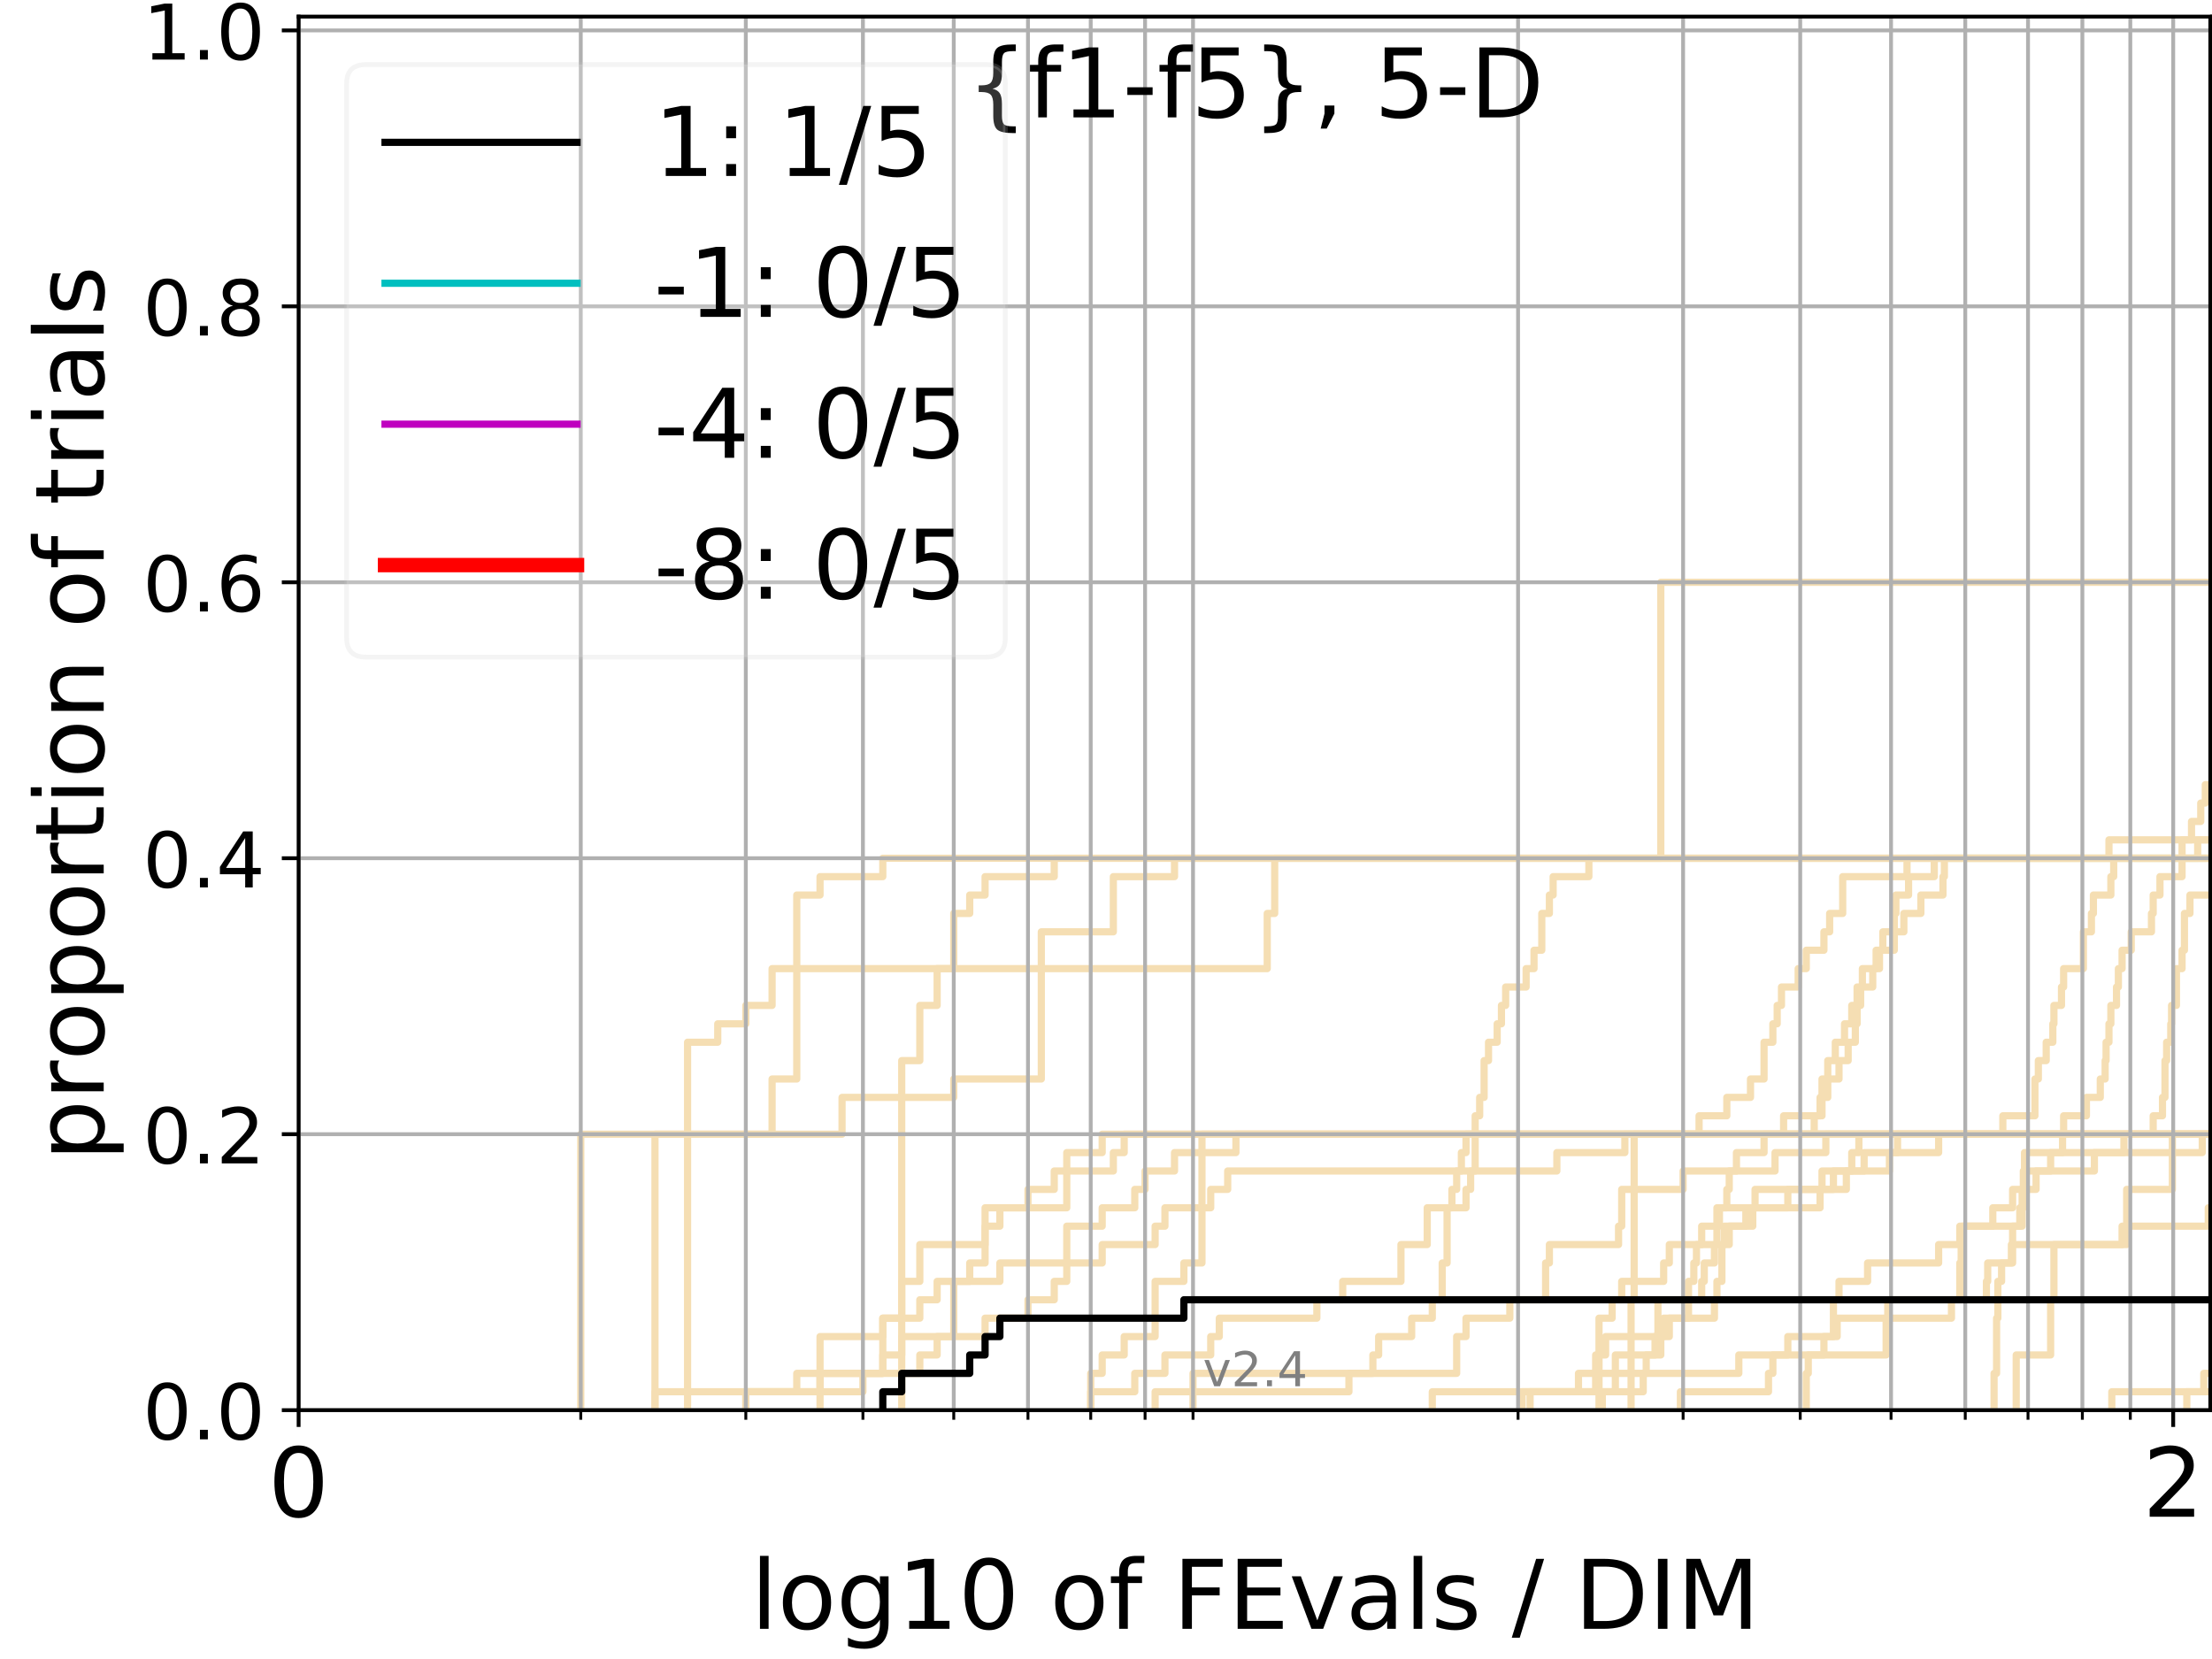 <?xml version="1.0" encoding="utf-8" standalone="no"?>
<!DOCTYPE svg PUBLIC "-//W3C//DTD SVG 1.1//EN"
  "http://www.w3.org/Graphics/SVG/1.1/DTD/svg11.dtd">
<!-- Created with matplotlib (https://matplotlib.org/) -->
<svg height="345.6pt" version="1.1" viewBox="0 0 460.8 345.6" width="460.8pt" xmlns="http://www.w3.org/2000/svg" xmlns:xlink="http://www.w3.org/1999/xlink">
 <defs>
  <style type="text/css">
*{stroke-linecap:butt;stroke-linejoin:round;}
  </style>
 </defs>
 <g id="figure_1">
  <g id="patch_1">
   <path d="M 0 345.6 
L 460.8 345.6 
L 460.8 0 
L 0 0 
z
" style="fill:#ffffff;"/>
  </g>
  <g id="axes_1">
   <g id="patch_2">
    <path d="M 62.208 293.76 
L 460.8 293.76 
L 460.8 3.456 
L 62.208 3.456 
z
" style="fill:#ffffff;"/>
   </g>
   <g id="line2d_1">
    <path clip-path="url(#pf6a22905c5)" d="M 415.402 293.76 
L 415.402 289.928 
L 415.402 289.928 
L 415.402 286.095 
L 415.927 286.095 
L 415.927 282.263 
L 415.927 282.263 
L 415.927 278.43 
L 415.927 278.43 
L 415.927 274.598 
L 416.188 274.598 
L 416.188 270.766 
L 416.188 270.766 
L 416.188 266.933 
L 416.967 266.933 
L 416.967 263.101 
L 419.263 263.101 
L 419.263 259.268 
L 419.263 259.268 
L 419.263 255.436 
L 420.759 255.436 
L 420.759 251.604 
L 421.498 251.604 
L 421.498 247.771 
L 424.152 247.771 
L 424.152 243.939 
L 427.185 243.939 
L 427.185 240.106 
L 429.669 240.106 
L 429.669 236.274 
L 448.547 236.274 
L 448.547 232.442 
L 450.484 232.442 
L 450.484 228.609 
L 451.005 228.609 
L 451.005 224.777 
L 451.005 224.777 
L 451.005 220.944 
L 451.35 220.944 
L 451.35 217.112 
L 452.208 217.112 
L 452.208 213.28 
L 452.378 213.28 
L 452.378 209.447 
L 453.394 209.447 
L 453.394 205.615 
L 453.394 205.615 
L 453.394 201.782 
L 454.563 201.782 
L 454.563 197.95 
L 455.06 197.95 
L 455.06 194.118 
L 455.06 194.118 
L 455.06 190.285 
L 456.207 190.285 
L 456.207 186.453 
L 461.8 186.453 
" style="fill:none;stroke:#f5deb3;stroke-linecap:square;stroke-width:1.5;"/>
   </g>
   <g id="line2d_2">
    <path clip-path="url(#pf6a22905c5)" d="M 339.783 293.76 
L 339.783 282.263 
L 339.783 282.263 
L 339.783 270.766 
L 340.423 270.766 
L 340.423 259.268 
L 340.423 259.268 
L 340.423 247.771 
L 340.423 247.771 
L 340.423 236.274 
L 461.8 236.274 
" style="fill:none;stroke:#f5deb3;stroke-linecap:square;stroke-width:1.5;"/>
   </g>
   <g id="line2d_3">
    <path clip-path="url(#pf6a22905c5)" d="M 187.845 293.76 
L 187.845 289.928 
L 187.845 289.928 
L 187.845 286.095 
L 187.845 286.095 
L 187.845 282.263 
L 187.845 282.263 
L 187.845 278.43 
L 187.845 278.43 
L 187.845 274.598 
L 187.845 274.598 
L 187.845 270.766 
L 187.845 270.766 
L 187.845 266.933 
L 187.845 266.933 
L 187.845 263.101 
L 187.845 263.101 
L 187.845 259.268 
L 187.845 259.268 
L 187.845 255.436 
L 187.845 255.436 
L 187.845 251.604 
L 187.845 251.604 
L 187.845 247.771 
L 187.845 247.771 
L 187.845 243.939 
L 187.845 243.939 
L 187.845 240.106 
L 187.845 240.106 
L 187.845 236.274 
L 187.845 236.274 
L 187.845 232.442 
L 187.845 232.442 
L 187.845 228.609 
L 187.845 228.609 
L 187.845 224.777 
L 187.845 224.777 
L 187.845 220.944 
L 191.615 220.944 
L 191.615 217.112 
L 191.615 217.112 
L 191.615 213.28 
L 191.615 213.28 
L 191.615 209.447 
L 195.224 209.447 
L 195.224 205.615 
L 195.224 205.615 
L 195.224 201.782 
L 198.685 201.782 
L 198.685 197.95 
L 198.685 197.95 
L 198.685 194.118 
L 198.685 194.118 
L 198.685 190.285 
L 202.011 190.285 
L 202.011 186.453 
L 205.211 186.453 
L 205.211 182.621 
L 219.619 182.621 
L 219.619 178.788 
L 461.8 178.788 
" style="fill:none;stroke:#f5deb3;stroke-linecap:square;stroke-width:1.5;"/>
   </g>
   <g id="line2d_4">
    <path clip-path="url(#pf6a22905c5)" d="M 136.446 293.76 
L 136.446 289.928 
L 170.829 289.928 
L 170.829 286.095 
L 191.615 286.095 
L 191.615 282.263 
L 195.224 282.263 
L 195.224 278.43 
L 205.211 278.43 
L 205.211 274.598 
L 214.146 274.598 
L 214.146 270.766 
L 219.619 270.766 
L 219.619 266.933 
L 222.228 266.933 
L 222.228 263.101 
L 222.228 263.101 
L 222.228 259.268 
L 222.228 259.268 
L 222.228 255.436 
L 229.606 255.436 
L 229.606 251.604 
L 236.394 251.604 
L 236.394 247.771 
L 238.541 247.771 
L 238.541 243.939 
L 244.673 243.939 
L 244.673 240.106 
L 257.463 240.106 
L 257.463 236.274 
L 429.891 236.274 
L 429.891 232.442 
L 434.639 232.442 
L 434.639 228.609 
L 437.528 228.609 
L 437.528 224.777 
L 438.537 224.777 
L 438.537 220.944 
L 438.737 220.944 
L 438.737 217.112 
L 439.335 217.112 
L 439.335 213.28 
L 439.731 213.28 
L 439.731 209.447 
L 440.909 209.447 
L 440.909 205.615 
L 441.298 205.615 
L 441.298 201.782 
L 442.07 201.782 
L 442.07 197.95 
L 443.972 197.95 
L 443.972 194.118 
L 448.19 194.118 
L 448.19 190.285 
L 448.547 190.285 
L 448.547 186.453 
L 449.96 186.453 
L 449.96 182.621 
L 454.563 182.621 
L 454.563 178.788 
L 461.8 178.788 
" style="fill:none;stroke:#f5deb3;stroke-linecap:square;stroke-width:1.5;"/>
   </g>
   <g id="line2d_5">
    <path clip-path="url(#pf6a22905c5)" d="M 439.928 293.76 
L 439.928 289.928 
L 459.087 289.928 
L 459.087 286.095 
L 461.8 286.095 
" style="fill:none;stroke:#f5deb3;stroke-linecap:square;stroke-width:1.5;"/>
   </g>
   <g id="line2d_6"/>
   <g id="line2d_7">
    <path clip-path="url(#pf6a22905c5)" d="M 333.795 293.76 
L 333.795 289.928 
L 336.509 289.928 
L 336.509 286.095 
L 342.936 286.095 
L 342.936 282.263 
L 345.976 282.263 
L 345.976 278.43 
L 347.748 278.43 
L 347.748 274.598 
L 351.746 274.598 
L 351.746 266.933 
L 352.855 266.933 
L 352.855 263.101 
L 353.404 263.101 
L 353.404 259.268 
L 354.491 259.268 
L 354.491 255.436 
L 357.671 255.436 
L 357.671 251.604 
L 359.727 251.604 
L 359.727 247.771 
L 360.233 247.771 
L 360.233 243.939 
L 361.734 243.939 
L 361.734 240.106 
L 367.485 240.106 
L 367.485 236.274 
L 461.8 236.274 
L 461.8 236.274 
" style="fill:none;stroke:#f5deb3;stroke-linecap:square;stroke-width:1.5;"/>
   </g>
   <g id="line2d_8">
    <path clip-path="url(#pf6a22905c5)" d="M 0 0 
" style="fill:none;stroke:#f5deb3;stroke-linecap:square;stroke-width:1.5;"/>
   </g>
   <g id="line2d_9">
    <path clip-path="url(#pf6a22905c5)" d="M 227.218 293.76 
L 227.218 289.928 
L 236.394 289.928 
L 236.394 286.095 
L 242.678 286.095 
L 242.678 282.263 
L 252.216 282.263 
L 252.216 278.43 
L 254.001 278.43 
L 254.001 274.598 
L 274.325 274.598 
L 274.325 270.766 
L 279.711 270.766 
L 279.711 266.933 
L 291.846 266.933 
L 291.846 263.101 
L 291.846 263.101 
L 291.846 259.268 
L 297.318 259.268 
L 297.318 255.436 
L 297.318 255.436 
L 297.318 251.604 
L 302.459 251.604 
L 302.459 247.771 
L 303.451 247.771 
L 303.451 243.939 
L 304.431 243.939 
L 304.431 240.106 
L 305.4 240.106 
L 305.4 236.274 
L 461.8 236.274 
" style="fill:none;stroke:#f5deb3;stroke-linecap:square;stroke-width:1.5;"/>
   </g>
   <g id="line2d_10">
    <path clip-path="url(#pf6a22905c5)" d="M 317.084 293.76 
L 317.084 289.928 
L 332.405 289.928 
L 332.405 286.095 
L 333.103 286.095 
L 333.103 274.598 
L 335.838 274.598 
L 335.838 270.766 
L 337.834 270.766 
L 337.834 266.933 
L 346.571 266.933 
L 346.571 263.101 
L 347.748 263.101 
L 347.748 259.268 
L 359.218 259.268 
L 359.218 255.436 
L 365.136 255.436 
L 365.136 251.604 
L 379.155 251.604 
L 379.155 247.771 
L 379.558 247.771 
L 379.558 243.939 
L 393.6 243.939 
L 393.6 240.106 
L 395.286 240.106 
L 395.286 236.274 
L 461.8 236.274 
L 461.8 236.274 
" style="fill:none;stroke:#f5deb3;stroke-linecap:square;stroke-width:1.5;"/>
   </g>
   <g id="line2d_11">
    <path clip-path="url(#pf6a22905c5)" d="M 155.368 293.76 
L 155.368 289.928 
L 179.763 289.928 
L 179.763 286.095 
L 183.901 286.095 
L 183.901 282.263 
L 183.901 282.263 
L 183.901 278.43 
L 183.901 278.43 
L 183.901 274.598 
L 187.845 274.598 
L 187.845 270.766 
L 187.845 270.766 
L 187.845 266.933 
L 191.615 266.933 
L 191.615 263.101 
L 191.615 263.101 
L 191.615 259.268 
L 205.211 259.268 
L 205.211 255.436 
L 205.211 255.436 
L 205.211 251.604 
L 222.228 251.604 
L 222.228 247.771 
L 222.228 247.771 
L 222.228 243.939 
L 231.93 243.939 
L 231.93 240.106 
L 234.191 240.106 
L 234.191 236.274 
L 417.226 236.274 
L 417.226 232.442 
L 423.914 232.442 
L 423.914 228.609 
L 423.914 228.609 
L 423.914 224.777 
L 424.625 224.777 
L 424.625 220.944 
L 426.263 220.944 
L 426.263 217.112 
L 427.642 217.112 
L 427.642 213.28 
L 427.87 213.28 
L 427.87 209.447 
L 429.446 209.447 
L 429.446 205.615 
L 429.891 205.615 
L 429.891 201.782 
L 434.007 201.782 
L 434.007 197.95 
L 434.007 197.95 
L 434.007 194.118 
L 435.683 194.118 
L 435.683 190.285 
L 436.096 190.285 
L 436.096 186.453 
L 439.731 186.453 
L 439.731 182.621 
L 440.322 182.621 
L 440.322 178.788 
L 461.8 178.788 
" style="fill:none;stroke:#f5deb3;stroke-linecap:square;stroke-width:1.5;"/>
   </g>
   <g id="line2d_12">
    <path clip-path="url(#pf6a22905c5)" d="M 143.234 293.76 
L 143.234 289.928 
L 143.234 289.928 
L 143.234 286.095 
L 143.234 286.095 
L 143.234 282.263 
L 143.234 282.263 
L 143.234 278.43 
L 143.234 278.43 
L 143.234 274.598 
L 143.234 274.598 
L 143.234 270.766 
L 143.234 270.766 
L 143.234 266.933 
L 143.234 266.933 
L 143.234 263.101 
L 143.234 263.101 
L 143.234 259.268 
L 143.234 259.268 
L 143.234 255.436 
L 143.234 255.436 
L 143.234 251.604 
L 143.234 251.604 
L 143.234 247.771 
L 143.234 247.771 
L 143.234 243.939 
L 143.234 243.939 
L 143.234 240.106 
L 143.234 240.106 
L 143.234 236.274 
L 175.414 236.274 
L 175.414 232.442 
L 175.414 232.442 
L 175.414 228.609 
L 198.685 228.609 
L 198.685 224.777 
L 216.926 224.777 
L 216.926 220.944 
L 216.926 220.944 
L 216.926 217.112 
L 216.926 217.112 
L 216.926 213.28 
L 216.926 213.28 
L 216.926 209.447 
L 216.926 209.447 
L 216.926 205.615 
L 216.926 205.615 
L 216.926 201.782 
L 216.926 201.782 
L 216.926 197.95 
L 216.926 197.95 
L 216.926 194.118 
L 231.93 194.118 
L 231.93 190.285 
L 231.93 190.285 
L 231.93 186.453 
L 231.93 186.453 
L 231.93 182.621 
L 244.673 182.621 
L 244.673 178.788 
L 454.563 178.788 
L 454.563 174.956 
L 456.532 174.956 
L 456.532 171.123 
L 458.455 171.123 
L 458.455 167.291 
L 459.401 167.291 
L 459.401 163.459 
L 461.8 163.459 
" style="fill:none;stroke:#f5deb3;stroke-linecap:square;stroke-width:1.5;"/>
   </g>
   <g id="line2d_13">
    <path clip-path="url(#pf6a22905c5)" d="M 420.014 293.76 
L 420.014 289.928 
L 420.014 289.928 
L 420.014 286.095 
L 420.014 286.095 
L 420.014 282.263 
L 427.185 282.263 
L 427.185 278.43 
L 427.185 278.43 
L 427.185 274.598 
L 427.185 274.598 
L 427.185 270.766 
L 427.87 270.766 
L 427.87 266.933 
L 427.87 266.933 
L 427.87 263.101 
L 427.87 263.101 
L 427.87 259.268 
L 443.026 259.268 
L 443.026 255.436 
L 443.026 255.436 
L 443.026 251.604 
L 443.026 251.604 
L 443.026 247.771 
L 452.548 247.771 
L 452.548 243.939 
L 452.548 243.939 
L 452.548 240.106 
L 452.548 240.106 
L 452.548 236.274 
L 461.8 236.274 
" style="fill:none;stroke:#f5deb3;stroke-linecap:square;stroke-width:1.5;"/>
   </g>
   <g id="line2d_14">
    <path clip-path="url(#pf6a22905c5)" d="M 227.218 293.76 
L 227.218 289.928 
L 227.218 289.928 
L 227.218 286.095 
L 229.606 286.095 
L 229.606 282.263 
L 234.191 282.263 
L 234.191 278.43 
L 240.635 278.43 
L 240.635 274.598 
L 240.635 274.598 
L 240.635 270.766 
L 240.635 270.766 
L 240.635 266.933 
L 246.623 266.933 
L 246.623 263.101 
L 250.392 263.101 
L 250.392 259.268 
L 250.392 259.268 
L 250.392 255.436 
L 250.392 255.436 
L 250.392 251.604 
L 250.392 251.604 
L 250.392 247.771 
L 250.392 247.771 
L 250.392 243.939 
L 250.392 243.939 
L 250.392 240.106 
L 250.392 240.106 
L 250.392 236.274 
L 353.949 236.274 
L 353.949 232.442 
L 359.727 232.442 
L 359.727 228.609 
L 364.659 228.609 
L 364.659 224.777 
L 367.485 224.777 
L 367.485 220.944 
L 367.485 220.944 
L 367.485 217.112 
L 369.319 217.112 
L 369.319 213.28 
L 370.221 213.28 
L 370.221 209.447 
L 371.114 209.447 
L 371.114 205.615 
L 374.593 205.615 
L 374.593 201.782 
L 376.281 201.782 
L 376.281 197.95 
L 379.959 197.95 
L 379.959 194.118 
L 381.151 194.118 
L 381.151 190.285 
L 383.868 190.285 
L 383.868 186.453 
L 383.868 186.453 
L 383.868 182.621 
L 397.266 182.621 
L 397.266 178.788 
L 461.8 178.788 
" style="fill:none;stroke:#f5deb3;stroke-linecap:square;stroke-width:1.5;"/>
   </g>
   <g id="line2d_15">
    <path clip-path="url(#pf6a22905c5)" style="fill:none;stroke:#f5deb3;stroke-linecap:square;stroke-width:1.5;"/>
   </g>
   <g id="line2d_16">
    <path clip-path="url(#pf6a22905c5)" d="M 455.553 293.76 
L 455.553 289.928 
L 461.8 289.928 
L 461.8 289.928 
" style="fill:none;stroke:#f5deb3;stroke-linecap:square;stroke-width:1.5;"/>
   </g>
   <g id="line2d_17">
    <path clip-path="url(#pf6a22905c5)" d="M 333.103 293.76 
L 333.103 289.928 
L 342.315 289.928 
L 342.315 286.095 
L 362.229 286.095 
L 362.229 282.263 
L 379.959 282.263 
L 379.959 278.43 
L 382.714 278.43 
L 382.714 274.598 
L 406.526 274.598 
L 406.526 270.766 
L 413.807 270.766 
L 413.807 266.933 
L 414.075 266.933 
L 414.075 263.101 
L 419.011 263.101 
L 419.011 259.268 
L 442.07 259.268 
L 442.07 255.436 
L 460.026 255.436 
L 460.026 251.604 
L 461.108 251.604 
L 461.108 247.771 
L 461.8 247.771 
" style="fill:none;stroke:#f5deb3;stroke-linecap:square;stroke-width:1.5;"/>
   </g>
   <g id="line2d_18">
    <path clip-path="url(#pf6a22905c5)" d="M 136.446 293.76 
L 136.446 289.928 
L 136.446 289.928 
L 136.446 286.095 
L 136.446 286.095 
L 136.446 282.263 
L 136.446 282.263 
L 136.446 278.43 
L 136.446 278.43 
L 136.446 274.598 
L 136.446 274.598 
L 136.446 270.766 
L 136.446 270.766 
L 136.446 266.933 
L 136.446 266.933 
L 136.446 263.101 
L 136.446 263.101 
L 136.446 259.268 
L 136.446 259.268 
L 136.446 255.436 
L 136.446 255.436 
L 136.446 251.604 
L 136.446 251.604 
L 136.446 247.771 
L 136.446 247.771 
L 136.446 243.939 
L 136.446 243.939 
L 136.446 240.106 
L 136.446 240.106 
L 136.446 236.274 
L 143.234 236.274 
L 143.234 232.442 
L 143.234 232.442 
L 143.234 228.609 
L 143.234 228.609 
L 143.234 224.777 
L 143.234 224.777 
L 143.234 220.944 
L 143.234 220.944 
L 143.234 217.112 
L 149.518 217.112 
L 149.518 213.28 
L 155.368 213.28 
L 155.368 209.447 
L 160.841 209.447 
L 160.841 205.615 
L 160.841 205.615 
L 160.841 201.782 
L 165.982 201.782 
L 165.982 197.95 
L 165.982 197.95 
L 165.982 194.118 
L 165.982 194.118 
L 165.982 190.285 
L 165.982 190.285 
L 165.982 186.453 
L 170.829 186.453 
L 170.829 182.621 
L 183.901 182.621 
L 183.901 178.788 
L 461.8 178.788 
" style="fill:none;stroke:#f5deb3;stroke-linecap:square;stroke-width:1.5;"/>
   </g>
   <g id="line2d_19">
    <path clip-path="url(#pf6a22905c5)" d="M 0 0 
" style="fill:none;stroke:#f5deb3;stroke-linecap:square;stroke-width:1.5;"/>
   </g>
   <g id="line2d_20">
    <path clip-path="url(#pf6a22905c5)" d="M 155.368 293.76 
L 155.368 289.928 
L 165.982 289.928 
L 165.982 286.095 
L 170.829 286.095 
L 170.829 282.263 
L 170.829 282.263 
L 170.829 278.43 
L 183.901 278.43 
L 183.901 274.598 
L 191.615 274.598 
L 191.615 270.766 
L 195.224 270.766 
L 195.224 266.933 
L 202.011 266.933 
L 202.011 263.101 
L 205.211 263.101 
L 205.211 259.268 
L 205.211 259.268 
L 205.211 255.436 
L 208.295 255.436 
L 208.295 251.604 
L 214.146 251.604 
L 214.146 247.771 
L 219.619 247.771 
L 219.619 243.939 
L 222.228 243.939 
L 222.228 240.106 
L 229.606 240.106 
L 229.606 236.274 
L 371.556 236.274 
L 371.556 232.442 
L 379.155 232.442 
L 379.155 228.609 
L 379.558 228.609 
L 379.558 224.777 
L 380.755 224.777 
L 380.755 220.944 
L 382.326 220.944 
L 382.326 217.112 
L 384.249 217.112 
L 384.249 213.28 
L 385.756 213.28 
L 385.756 209.447 
L 386.87 209.447 
L 386.87 205.615 
L 390.125 205.615 
L 390.125 201.782 
L 390.831 201.782 
L 390.831 197.95 
L 394.616 197.95 
L 394.616 194.118 
L 396.611 194.118 
L 396.611 190.285 
L 400.152 190.285 
L 400.152 186.453 
L 404.753 186.453 
L 404.753 182.621 
L 405.051 182.621 
L 405.051 178.788 
L 439.335 178.788 
L 439.335 174.956 
L 461.8 174.956 
" style="fill:none;stroke:#f5deb3;stroke-linecap:square;stroke-width:1.5;"/>
   </g>
   <g id="line2d_21">
    <path clip-path="url(#pf6a22905c5)" d="M 0 0 
" style="fill:none;stroke:#f5deb3;stroke-linecap:square;stroke-width:1.5;"/>
   </g>
   <g id="line2d_22">
    <path clip-path="url(#pf6a22905c5)" d="M 170.829 293.76 
L 170.829 289.928 
L 170.829 289.928 
L 170.829 286.095 
L 183.901 286.095 
L 183.901 282.263 
L 187.845 282.263 
L 187.845 278.43 
L 198.685 278.43 
L 198.685 274.598 
L 198.685 274.598 
L 198.685 270.766 
L 198.685 270.766 
L 198.685 266.933 
L 208.295 266.933 
L 208.295 263.101 
L 229.606 263.101 
L 229.606 259.268 
L 240.635 259.268 
L 240.635 255.436 
L 242.678 255.436 
L 242.678 251.604 
L 252.216 251.604 
L 252.216 247.771 
L 255.75 247.771 
L 255.75 243.939 
L 324.323 243.939 
L 324.323 240.106 
L 338.489 240.106 
L 338.489 236.274 
L 377.935 236.274 
L 377.935 232.442 
L 379.558 232.442 
L 379.558 228.609 
L 380.755 228.609 
L 380.755 224.777 
L 383.1 224.777 
L 383.1 220.944 
L 385.006 220.944 
L 385.006 217.112 
L 386.5 217.112 
L 386.5 213.28 
L 386.87 213.28 
L 386.87 209.447 
L 387.604 209.447 
L 387.604 205.615 
L 387.969 205.615 
L 387.969 201.782 
L 391.532 201.782 
L 391.532 197.95 
L 392.227 197.95 
L 392.227 194.118 
L 394.616 194.118 
L 394.616 190.285 
L 394.952 190.285 
L 394.952 186.453 
L 397.592 186.453 
L 397.592 182.621 
L 402.942 182.621 
L 402.942 178.788 
L 457.819 178.788 
L 457.819 174.956 
L 461.8 174.956 
" style="fill:none;stroke:#f5deb3;stroke-linecap:square;stroke-width:1.5;"/>
   </g>
   <g id="line2d_23">
    <path clip-path="url(#pf6a22905c5)" d="M 298.372 293.76 
L 298.372 289.928 
L 328.826 289.928 
L 328.826 286.095 
L 332.405 286.095 
L 332.405 282.263 
L 334.482 282.263 
L 334.482 278.43 
L 345.376 278.43 
L 345.376 274.598 
L 345.376 274.598 
L 345.376 270.766 
L 354.491 270.766 
L 354.491 266.933 
L 355.029 266.933 
L 355.029 263.101 
L 357.149 263.101 
L 357.149 259.268 
L 357.671 259.268 
L 357.671 255.436 
L 358.19 255.436 
L 358.19 251.604 
L 372.435 251.604 
L 372.435 247.771 
L 381.936 247.771 
L 381.936 243.939 
L 388.332 243.939 
L 388.332 240.106 
L 403.853 240.106 
L 403.853 236.274 
L 461.8 236.274 
" style="fill:none;stroke:#f5deb3;stroke-linecap:square;stroke-width:1.5;"/>
   </g>
   <g id="line2d_24">
    <path clip-path="url(#pf6a22905c5)" d="M 376.281 293.76 
L 376.281 289.928 
L 376.281 289.928 
L 376.281 286.095 
L 376.697 286.095 
L 376.697 282.263 
L 392.917 282.263 
L 392.917 278.43 
L 392.917 278.43 
L 392.917 274.598 
L 393.259 274.598 
L 393.259 270.766 
L 408.263 270.766 
L 408.263 266.933 
L 408.263 266.933 
L 408.263 263.101 
L 408.549 263.101 
L 408.549 259.268 
L 408.834 259.268 
L 408.834 255.436 
L 421.252 255.436 
L 421.252 251.604 
L 421.252 251.604 
L 421.252 247.771 
L 421.498 247.771 
L 421.498 243.939 
L 421.743 243.939 
L 421.743 240.106 
L 442.454 240.106 
L 442.454 236.274 
L 461.8 236.274 
" style="fill:none;stroke:#f5deb3;stroke-linecap:square;stroke-width:1.5;"/>
   </g>
   <g id="line2d_25">
    <path clip-path="url(#pf6a22905c5)" d="M 318.747 293.76 
L 318.747 289.928 
L 333.103 289.928 
L 333.103 286.095 
L 336.509 286.095 
L 336.509 282.263 
L 344.773 282.263 
L 344.773 278.43 
L 346.571 278.43 
L 346.571 274.598 
L 357.149 274.598 
L 357.149 270.766 
L 357.671 270.766 
L 357.671 266.933 
L 358.705 266.933 
L 358.705 263.101 
L 358.705 263.101 
L 358.705 259.268 
L 360.233 259.268 
L 360.233 255.436 
L 363.695 255.436 
L 363.695 251.604 
L 365.611 251.604 
L 365.611 247.771 
L 384.628 247.771 
L 384.628 243.939 
L 385.756 243.939 
L 385.756 240.106 
L 387.238 240.106 
L 387.238 236.274 
L 461.8 236.274 
" style="fill:none;stroke:#f5deb3;stroke-linecap:square;stroke-width:1.5;"/>
   </g>
   <g id="line2d_26">
    <path clip-path="url(#pf6a22905c5)" d="M 0 0 
" style="fill:none;stroke:#f5deb3;stroke-linecap:square;stroke-width:1.5;"/>
   </g>
   <g id="line2d_27">
    <path clip-path="url(#pf6a22905c5)" d="M 350.056 293.76 
L 350.056 289.928 
L 368.407 289.928 
L 368.407 286.095 
L 369.319 286.095 
L 369.319 282.263 
L 372.435 282.263 
L 372.435 278.43 
L 381.936 278.43 
L 381.936 274.598 
L 381.936 274.598 
L 381.936 270.766 
L 383.1 270.766 
L 383.1 266.933 
L 389.053 266.933 
L 389.053 263.101 
L 403.853 263.101 
L 403.853 259.268 
L 408.263 259.268 
L 408.263 255.436 
L 415.138 255.436 
L 415.138 251.604 
L 419.263 251.604 
L 419.263 247.771 
L 421.743 247.771 
L 421.743 243.939 
L 436.302 243.939 
L 436.302 240.106 
L 458.772 240.106 
L 458.772 236.274 
L 461.8 236.274 
" style="fill:none;stroke:#f5deb3;stroke-linecap:square;stroke-width:1.5;"/>
   </g>
   <g id="line2d_28">
    <path clip-path="url(#pf6a22905c5)" d="M 248.529 293.76 
L 248.529 289.928 
L 281.006 289.928 
L 281.006 286.095 
L 303.451 286.095 
L 303.451 282.263 
L 303.451 282.263 
L 303.451 278.43 
L 305.4 278.43 
L 305.4 274.598 
L 314.527 274.598 
L 314.527 270.766 
L 321.978 270.766 
L 321.978 266.933 
L 321.978 266.933 
L 321.978 263.101 
L 322.767 263.101 
L 322.767 259.268 
L 337.174 259.268 
L 337.174 255.436 
L 337.834 255.436 
L 337.834 251.604 
L 337.834 251.604 
L 337.834 247.771 
L 350.623 247.771 
L 350.623 243.939 
L 369.771 243.939 
L 369.771 240.106 
L 380.358 240.106 
L 380.358 236.274 
L 461.8 236.274 
" style="fill:none;stroke:#f5deb3;stroke-linecap:square;stroke-width:1.5;"/>
   </g>
   <g id="line2d_29">
    <path clip-path="url(#pf6a22905c5)" d="M 120.986 293.76 
L 120.986 289.928 
L 120.986 289.928 
L 120.986 286.095 
L 120.986 286.095 
L 120.986 282.263 
L 120.986 282.263 
L 120.986 278.43 
L 120.986 278.43 
L 120.986 274.598 
L 120.986 274.598 
L 120.986 270.766 
L 120.986 270.766 
L 120.986 266.933 
L 120.986 266.933 
L 120.986 263.101 
L 120.986 263.101 
L 120.986 259.268 
L 120.986 259.268 
L 120.986 255.436 
L 120.986 255.436 
L 120.986 251.604 
L 120.986 251.604 
L 120.986 247.771 
L 120.986 247.771 
L 120.986 243.939 
L 120.986 243.939 
L 120.986 240.106 
L 120.986 240.106 
L 120.986 236.274 
L 160.841 236.274 
L 160.841 232.442 
L 160.841 232.442 
L 160.841 228.609 
L 160.841 228.609 
L 160.841 224.777 
L 165.982 224.777 
L 165.982 220.944 
L 165.982 220.944 
L 165.982 217.112 
L 165.982 217.112 
L 165.982 213.28 
L 165.982 213.28 
L 165.982 209.447 
L 165.982 209.447 
L 165.982 205.615 
L 165.982 205.615 
L 165.982 201.782 
L 263.989 201.782 
L 263.989 197.95 
L 263.989 197.95 
L 263.989 194.118 
L 263.989 194.118 
L 263.989 190.285 
L 265.545 190.285 
L 265.545 186.453 
L 265.545 186.453 
L 265.545 182.621 
L 265.545 182.621 
L 265.545 178.788 
L 461.8 178.788 
" style="fill:none;stroke:#f5deb3;stroke-linecap:square;stroke-width:1.5;"/>
   </g>
   <g id="line2d_30">
    <path clip-path="url(#pf6a22905c5)" d="M 240.635 293.76 
L 240.635 289.928 
L 248.529 289.928 
L 248.529 286.095 
L 285.995 286.095 
L 285.995 282.263 
L 287.198 282.263 
L 287.198 278.43 
L 294.077 278.43 
L 294.077 274.598 
L 298.372 274.598 
L 298.372 270.766 
L 300.44 270.766 
L 300.44 266.933 
L 300.44 266.933 
L 300.44 263.101 
L 301.456 263.101 
L 301.456 259.268 
L 301.456 259.268 
L 301.456 255.436 
L 301.456 255.436 
L 301.456 251.604 
L 305.4 251.604 
L 305.4 247.771 
L 306.359 247.771 
L 306.359 243.939 
L 307.306 243.939 
L 307.306 240.106 
L 307.306 240.106 
L 307.306 236.274 
L 307.306 236.274 
L 307.306 232.442 
L 308.243 232.442 
L 308.243 228.609 
L 309.17 228.609 
L 309.17 224.777 
L 309.17 224.777 
L 309.17 220.944 
L 310.087 220.944 
L 310.087 217.112 
L 311.891 217.112 
L 311.891 213.28 
L 312.779 213.28 
L 312.779 209.447 
L 313.658 209.447 
L 313.658 205.615 
L 317.92 205.615 
L 317.92 201.782 
L 319.566 201.782 
L 319.566 197.95 
L 321.182 197.95 
L 321.182 194.118 
L 321.182 194.118 
L 321.182 190.285 
L 322.767 190.285 
L 322.767 186.453 
L 323.548 186.453 
L 323.548 182.621 
L 330.991 182.621 
L 330.991 178.788 
L 345.976 178.788 
L 345.976 174.956 
L 345.976 174.956 
L 345.976 171.123 
L 345.976 171.123 
L 345.976 167.291 
L 345.976 167.291 
L 345.976 163.459 
L 345.976 163.459 
L 345.976 159.626 
L 345.976 159.626 
L 345.976 155.794 
L 345.976 155.794 
L 345.976 151.961 
L 345.976 151.961 
L 345.976 148.129 
L 345.976 148.129 
L 345.976 144.297 
L 345.976 144.297 
L 345.976 140.464 
L 345.976 140.464 
L 345.976 136.632 
L 345.976 136.632 
L 345.976 132.799 
L 345.976 132.799 
L 345.976 128.967 
L 345.976 128.967 
L 345.976 125.135 
L 345.976 125.135 
L 345.976 121.302 
L 345.976 121.302 
L 345.976 121.302 
L 460.8 121.302 
" style="fill:none;stroke:#f5deb3;stroke-linecap:square;stroke-width:1.5;"/>
   </g>
   <g id="matplotlib.axis_1">
    <g id="xtick_1">
     <g id="line2d_31">
      <path clip-path="url(#pf6a22905c5)" d="M 62.208 293.76 
L 62.208 3.456 
" style="fill:none;stroke:#b0b0b0;stroke-linecap:square;stroke-width:0.8;"/>
     </g>
     <g id="line2d_32">
      <defs>
       <path d="M 0 0 
L 0 3.5 
" id="mfe6f763c9a" style="stroke:#000000;stroke-width:0.8;"/>
      </defs>
      <g>
       <use style="stroke:#000000;stroke-width:0.8;" x="62.208" xlink:href="#mfe6f763c9a" y="293.76"/>
      </g>
     </g>
     <g id="text_1">
      <!-- 0 -->
      <defs>
       <path d="M 31.781 66.406 
Q 24.172 66.406 20.328 58.906 
Q 16.5 51.422 16.5 36.375 
Q 16.5 21.391 20.328 13.891 
Q 24.172 6.391 31.781 6.391 
Q 39.453 6.391 43.281 13.891 
Q 47.125 21.391 47.125 36.375 
Q 47.125 51.422 43.281 58.906 
Q 39.453 66.406 31.781 66.406 
z
M 31.781 74.219 
Q 44.047 74.219 50.516 64.516 
Q 56.984 54.828 56.984 36.375 
Q 56.984 17.969 50.516 8.266 
Q 44.047 -1.422 31.781 -1.422 
Q 19.531 -1.422 13.062 8.266 
Q 6.594 17.969 6.594 36.375 
Q 6.594 54.828 13.062 64.516 
Q 19.531 74.219 31.781 74.219 
z
" id="DejaVuSans-48"/>
      </defs>
      <g transform="translate(55.846 315.957)scale(0.2 -0.2)">
       <use xlink:href="#DejaVuSans-48"/>
      </g>
     </g>
    </g>
    <g id="xtick_2">
     <g id="line2d_33">
      <path clip-path="url(#pf6a22905c5)" d="M 452.718 293.76 
L 452.718 3.456 
" style="fill:none;stroke:#b0b0b0;stroke-linecap:square;stroke-width:0.8;"/>
     </g>
     <g id="line2d_34">
      <g>
       <use style="stroke:#000000;stroke-width:0.8;" x="452.718" xlink:href="#mfe6f763c9a" y="293.76"/>
      </g>
     </g>
     <g id="text_2">
      <!-- 2 -->
      <defs>
       <path d="M 19.188 8.297 
L 53.609 8.297 
L 53.609 0 
L 7.328 0 
L 7.328 8.297 
Q 12.938 14.109 22.625 23.891 
Q 32.328 33.688 34.812 36.531 
Q 39.547 41.844 41.422 45.531 
Q 43.312 49.219 43.312 52.781 
Q 43.312 58.594 39.234 62.25 
Q 35.156 65.922 28.609 65.922 
Q 23.969 65.922 18.812 64.312 
Q 13.672 62.703 7.812 59.422 
L 7.812 69.391 
Q 13.766 71.781 18.938 73 
Q 24.125 74.219 28.422 74.219 
Q 39.75 74.219 46.484 68.547 
Q 53.219 62.891 53.219 53.422 
Q 53.219 48.922 51.531 44.891 
Q 49.859 40.875 45.406 35.406 
Q 44.188 33.984 37.641 27.219 
Q 31.109 20.453 19.188 8.297 
z
" id="DejaVuSans-50"/>
      </defs>
      <g transform="translate(446.355 315.957)scale(0.2 -0.2)">
       <use xlink:href="#DejaVuSans-50"/>
      </g>
     </g>
    </g>
    <g id="xtick_3">
     <g id="line2d_35">
      <path clip-path="url(#pf6a22905c5)" d="M 120.986 293.76 
L 120.986 3.456 
" style="fill:none;stroke:#b0b0b0;stroke-linecap:square;stroke-width:0.8;"/>
     </g>
     <g id="line2d_36">
      <defs>
       <path d="M 0 0 
L 0 2 
" id="m00a5008167" style="stroke:#000000;stroke-width:0.6;"/>
      </defs>
      <g>
       <use style="stroke:#000000;stroke-width:0.6;" x="120.986" xlink:href="#m00a5008167" y="293.76"/>
      </g>
     </g>
    </g>
    <g id="xtick_4">
     <g id="line2d_37">
      <path clip-path="url(#pf6a22905c5)" d="M 155.368 293.76 
L 155.368 3.456 
" style="fill:none;stroke:#b0b0b0;stroke-linecap:square;stroke-width:0.8;"/>
     </g>
     <g id="line2d_38">
      <g>
       <use style="stroke:#000000;stroke-width:0.6;" x="155.368" xlink:href="#m00a5008167" y="293.76"/>
      </g>
     </g>
    </g>
    <g id="xtick_5">
     <g id="line2d_39">
      <path clip-path="url(#pf6a22905c5)" d="M 179.763 293.76 
L 179.763 3.456 
" style="fill:none;stroke:#b0b0b0;stroke-linecap:square;stroke-width:0.8;"/>
     </g>
     <g id="line2d_40">
      <g>
       <use style="stroke:#000000;stroke-width:0.6;" x="179.763" xlink:href="#m00a5008167" y="293.76"/>
      </g>
     </g>
    </g>
    <g id="xtick_6">
     <g id="line2d_41">
      <path clip-path="url(#pf6a22905c5)" d="M 198.685 293.76 
L 198.685 3.456 
" style="fill:none;stroke:#b0b0b0;stroke-linecap:square;stroke-width:0.8;"/>
     </g>
     <g id="line2d_42">
      <g>
       <use style="stroke:#000000;stroke-width:0.6;" x="198.685" xlink:href="#m00a5008167" y="293.76"/>
      </g>
     </g>
    </g>
    <g id="xtick_7">
     <g id="line2d_43">
      <path clip-path="url(#pf6a22905c5)" d="M 214.146 293.76 
L 214.146 3.456 
" style="fill:none;stroke:#b0b0b0;stroke-linecap:square;stroke-width:0.8;"/>
     </g>
     <g id="line2d_44">
      <g>
       <use style="stroke:#000000;stroke-width:0.6;" x="214.146" xlink:href="#m00a5008167" y="293.76"/>
      </g>
     </g>
    </g>
    <g id="xtick_8">
     <g id="line2d_45">
      <path clip-path="url(#pf6a22905c5)" d="M 227.218 293.76 
L 227.218 3.456 
" style="fill:none;stroke:#b0b0b0;stroke-linecap:square;stroke-width:0.8;"/>
     </g>
     <g id="line2d_46">
      <g>
       <use style="stroke:#000000;stroke-width:0.6;" x="227.218" xlink:href="#m00a5008167" y="293.76"/>
      </g>
     </g>
    </g>
    <g id="xtick_9">
     <g id="line2d_47">
      <path clip-path="url(#pf6a22905c5)" d="M 238.541 293.76 
L 238.541 3.456 
" style="fill:none;stroke:#b0b0b0;stroke-linecap:square;stroke-width:0.8;"/>
     </g>
     <g id="line2d_48">
      <g>
       <use style="stroke:#000000;stroke-width:0.6;" x="238.541" xlink:href="#m00a5008167" y="293.76"/>
      </g>
     </g>
    </g>
    <g id="xtick_10">
     <g id="line2d_49">
      <path clip-path="url(#pf6a22905c5)" d="M 248.529 293.76 
L 248.529 3.456 
" style="fill:none;stroke:#b0b0b0;stroke-linecap:square;stroke-width:0.8;"/>
     </g>
     <g id="line2d_50">
      <g>
       <use style="stroke:#000000;stroke-width:0.6;" x="248.529" xlink:href="#m00a5008167" y="293.76"/>
      </g>
     </g>
    </g>
    <g id="xtick_11">
     <g id="line2d_51">
      <path clip-path="url(#pf6a22905c5)" d="M 316.241 293.76 
L 316.241 3.456 
" style="fill:none;stroke:#b0b0b0;stroke-linecap:square;stroke-width:0.8;"/>
     </g>
     <g id="line2d_52">
      <g>
       <use style="stroke:#000000;stroke-width:0.6;" x="316.241" xlink:href="#m00a5008167" y="293.76"/>
      </g>
     </g>
    </g>
    <g id="xtick_12">
     <g id="line2d_53">
      <path clip-path="url(#pf6a22905c5)" d="M 350.623 293.76 
L 350.623 3.456 
" style="fill:none;stroke:#b0b0b0;stroke-linecap:square;stroke-width:0.8;"/>
     </g>
     <g id="line2d_54">
      <g>
       <use style="stroke:#000000;stroke-width:0.6;" x="350.623" xlink:href="#m00a5008167" y="293.76"/>
      </g>
     </g>
    </g>
    <g id="xtick_13">
     <g id="line2d_55">
      <path clip-path="url(#pf6a22905c5)" d="M 375.018 293.76 
L 375.018 3.456 
" style="fill:none;stroke:#b0b0b0;stroke-linecap:square;stroke-width:0.8;"/>
     </g>
     <g id="line2d_56">
      <g>
       <use style="stroke:#000000;stroke-width:0.6;" x="375.018" xlink:href="#m00a5008167" y="293.76"/>
      </g>
     </g>
    </g>
    <g id="xtick_14">
     <g id="line2d_57">
      <path clip-path="url(#pf6a22905c5)" d="M 393.94 293.76 
L 393.94 3.456 
" style="fill:none;stroke:#b0b0b0;stroke-linecap:square;stroke-width:0.8;"/>
     </g>
     <g id="line2d_58">
      <g>
       <use style="stroke:#000000;stroke-width:0.6;" x="393.94" xlink:href="#m00a5008167" y="293.76"/>
      </g>
     </g>
    </g>
    <g id="xtick_15">
     <g id="line2d_59">
      <path clip-path="url(#pf6a22905c5)" d="M 409.401 293.76 
L 409.401 3.456 
" style="fill:none;stroke:#b0b0b0;stroke-linecap:square;stroke-width:0.8;"/>
     </g>
     <g id="line2d_60">
      <g>
       <use style="stroke:#000000;stroke-width:0.6;" x="409.401" xlink:href="#m00a5008167" y="293.76"/>
      </g>
     </g>
    </g>
    <g id="xtick_16">
     <g id="line2d_61">
      <path clip-path="url(#pf6a22905c5)" d="M 422.473 293.76 
L 422.473 3.456 
" style="fill:none;stroke:#b0b0b0;stroke-linecap:square;stroke-width:0.8;"/>
     </g>
     <g id="line2d_62">
      <g>
       <use style="stroke:#000000;stroke-width:0.6;" x="422.473" xlink:href="#m00a5008167" y="293.76"/>
      </g>
     </g>
    </g>
    <g id="xtick_17">
     <g id="line2d_63">
      <path clip-path="url(#pf6a22905c5)" d="M 433.796 293.76 
L 433.796 3.456 
" style="fill:none;stroke:#b0b0b0;stroke-linecap:square;stroke-width:0.8;"/>
     </g>
     <g id="line2d_64">
      <g>
       <use style="stroke:#000000;stroke-width:0.6;" x="433.796" xlink:href="#m00a5008167" y="293.76"/>
      </g>
     </g>
    </g>
    <g id="xtick_18">
     <g id="line2d_65">
      <path clip-path="url(#pf6a22905c5)" d="M 443.783 293.76 
L 443.783 3.456 
" style="fill:none;stroke:#b0b0b0;stroke-linecap:square;stroke-width:0.8;"/>
     </g>
     <g id="line2d_66">
      <g>
       <use style="stroke:#000000;stroke-width:0.6;" x="443.783" xlink:href="#m00a5008167" y="293.76"/>
      </g>
     </g>
    </g>
    <g id="text_3">
     <!-- log10 of FEvals / DIM -->
     <defs>
      <path d="M 9.422 75.984 
L 18.406 75.984 
L 18.406 0 
L 9.422 0 
z
" id="DejaVuSans-108"/>
      <path d="M 30.609 48.391 
Q 23.391 48.391 19.188 42.75 
Q 14.984 37.109 14.984 27.297 
Q 14.984 17.484 19.156 11.844 
Q 23.344 6.203 30.609 6.203 
Q 37.797 6.203 41.984 11.859 
Q 46.188 17.531 46.188 27.297 
Q 46.188 37.016 41.984 42.703 
Q 37.797 48.391 30.609 48.391 
z
M 30.609 56 
Q 42.328 56 49.016 48.375 
Q 55.719 40.766 55.719 27.297 
Q 55.719 13.875 49.016 6.219 
Q 42.328 -1.422 30.609 -1.422 
Q 18.844 -1.422 12.172 6.219 
Q 5.516 13.875 5.516 27.297 
Q 5.516 40.766 12.172 48.375 
Q 18.844 56 30.609 56 
z
" id="DejaVuSans-111"/>
      <path d="M 45.406 27.984 
Q 45.406 37.75 41.375 43.109 
Q 37.359 48.484 30.078 48.484 
Q 22.859 48.484 18.828 43.109 
Q 14.797 37.75 14.797 27.984 
Q 14.797 18.266 18.828 12.891 
Q 22.859 7.516 30.078 7.516 
Q 37.359 7.516 41.375 12.891 
Q 45.406 18.266 45.406 27.984 
z
M 54.391 6.781 
Q 54.391 -7.172 48.188 -13.984 
Q 42 -20.797 29.203 -20.797 
Q 24.469 -20.797 20.266 -20.094 
Q 16.062 -19.391 12.109 -17.922 
L 12.109 -9.188 
Q 16.062 -11.328 19.922 -12.344 
Q 23.781 -13.375 27.781 -13.375 
Q 36.625 -13.375 41.016 -8.766 
Q 45.406 -4.156 45.406 5.172 
L 45.406 9.625 
Q 42.625 4.781 38.281 2.391 
Q 33.938 0 27.875 0 
Q 17.828 0 11.672 7.656 
Q 5.516 15.328 5.516 27.984 
Q 5.516 40.672 11.672 48.328 
Q 17.828 56 27.875 56 
Q 33.938 56 38.281 53.609 
Q 42.625 51.219 45.406 46.391 
L 45.406 54.688 
L 54.391 54.688 
z
" id="DejaVuSans-103"/>
      <path d="M 12.406 8.297 
L 28.516 8.297 
L 28.516 63.922 
L 10.984 60.406 
L 10.984 69.391 
L 28.422 72.906 
L 38.281 72.906 
L 38.281 8.297 
L 54.391 8.297 
L 54.391 0 
L 12.406 0 
z
" id="DejaVuSans-49"/>
      <path id="DejaVuSans-32"/>
      <path d="M 37.109 75.984 
L 37.109 68.5 
L 28.516 68.5 
Q 23.688 68.5 21.797 66.547 
Q 19.922 64.594 19.922 59.516 
L 19.922 54.688 
L 34.719 54.688 
L 34.719 47.703 
L 19.922 47.703 
L 19.922 0 
L 10.891 0 
L 10.891 47.703 
L 2.297 47.703 
L 2.297 54.688 
L 10.891 54.688 
L 10.891 58.5 
Q 10.891 67.625 15.141 71.797 
Q 19.391 75.984 28.609 75.984 
z
" id="DejaVuSans-102"/>
      <path d="M 9.812 72.906 
L 51.703 72.906 
L 51.703 64.594 
L 19.672 64.594 
L 19.672 43.109 
L 48.578 43.109 
L 48.578 34.812 
L 19.672 34.812 
L 19.672 0 
L 9.812 0 
z
" id="DejaVuSans-70"/>
      <path d="M 9.812 72.906 
L 55.906 72.906 
L 55.906 64.594 
L 19.672 64.594 
L 19.672 43.016 
L 54.391 43.016 
L 54.391 34.719 
L 19.672 34.719 
L 19.672 8.297 
L 56.781 8.297 
L 56.781 0 
L 9.812 0 
z
" id="DejaVuSans-69"/>
      <path d="M 2.984 54.688 
L 12.5 54.688 
L 29.594 8.797 
L 46.688 54.688 
L 56.203 54.688 
L 35.688 0 
L 23.484 0 
z
" id="DejaVuSans-118"/>
      <path d="M 34.281 27.484 
Q 23.391 27.484 19.188 25 
Q 14.984 22.516 14.984 16.5 
Q 14.984 11.719 18.141 8.906 
Q 21.297 6.109 26.703 6.109 
Q 34.188 6.109 38.703 11.406 
Q 43.219 16.703 43.219 25.484 
L 43.219 27.484 
z
M 52.203 31.203 
L 52.203 0 
L 43.219 0 
L 43.219 8.297 
Q 40.141 3.328 35.547 0.953 
Q 30.953 -1.422 24.312 -1.422 
Q 15.922 -1.422 10.953 3.297 
Q 6 8.016 6 15.922 
Q 6 25.141 12.172 29.828 
Q 18.359 34.516 30.609 34.516 
L 43.219 34.516 
L 43.219 35.406 
Q 43.219 41.609 39.141 45 
Q 35.062 48.391 27.688 48.391 
Q 23 48.391 18.547 47.266 
Q 14.109 46.141 10.016 43.891 
L 10.016 52.203 
Q 14.938 54.109 19.578 55.047 
Q 24.219 56 28.609 56 
Q 40.484 56 46.344 49.844 
Q 52.203 43.703 52.203 31.203 
z
" id="DejaVuSans-97"/>
      <path d="M 44.281 53.078 
L 44.281 44.578 
Q 40.484 46.531 36.375 47.5 
Q 32.281 48.484 27.875 48.484 
Q 21.188 48.484 17.844 46.438 
Q 14.5 44.391 14.5 40.281 
Q 14.5 37.156 16.891 35.375 
Q 19.281 33.594 26.516 31.984 
L 29.594 31.297 
Q 39.156 29.25 43.188 25.516 
Q 47.219 21.781 47.219 15.094 
Q 47.219 7.469 41.188 3.016 
Q 35.156 -1.422 24.609 -1.422 
Q 20.219 -1.422 15.453 -0.562 
Q 10.688 0.297 5.422 2 
L 5.422 11.281 
Q 10.406 8.688 15.234 7.391 
Q 20.062 6.109 24.812 6.109 
Q 31.156 6.109 34.562 8.281 
Q 37.984 10.453 37.984 14.406 
Q 37.984 18.062 35.516 20.016 
Q 33.062 21.969 24.703 23.781 
L 21.578 24.516 
Q 13.234 26.266 9.516 29.906 
Q 5.812 33.547 5.812 39.891 
Q 5.812 47.609 11.281 51.797 
Q 16.75 56 26.812 56 
Q 31.781 56 36.172 55.266 
Q 40.578 54.547 44.281 53.078 
z
" id="DejaVuSans-115"/>
      <path d="M 25.391 72.906 
L 33.688 72.906 
L 8.297 -9.281 
L 0 -9.281 
z
" id="DejaVuSans-47"/>
      <path d="M 19.672 64.797 
L 19.672 8.109 
L 31.594 8.109 
Q 46.688 8.109 53.688 14.938 
Q 60.688 21.781 60.688 36.531 
Q 60.688 51.172 53.688 57.984 
Q 46.688 64.797 31.594 64.797 
z
M 9.812 72.906 
L 30.078 72.906 
Q 51.266 72.906 61.172 64.094 
Q 71.094 55.281 71.094 36.531 
Q 71.094 17.672 61.125 8.828 
Q 51.172 0 30.078 0 
L 9.812 0 
z
" id="DejaVuSans-68"/>
      <path d="M 9.812 72.906 
L 19.672 72.906 
L 19.672 0 
L 9.812 0 
z
" id="DejaVuSans-73"/>
      <path d="M 9.812 72.906 
L 24.516 72.906 
L 43.109 23.297 
L 61.812 72.906 
L 76.516 72.906 
L 76.516 0 
L 66.891 0 
L 66.891 64.016 
L 48.094 14.016 
L 38.188 14.016 
L 19.391 64.016 
L 19.391 0 
L 9.812 0 
z
" id="DejaVuSans-77"/>
     </defs>
     <g transform="translate(156.431 339.313)scale(0.2 -0.2)">
      <use xlink:href="#DejaVuSans-108"/>
      <use x="27.783" xlink:href="#DejaVuSans-111"/>
      <use x="88.965" xlink:href="#DejaVuSans-103"/>
      <use x="152.441" xlink:href="#DejaVuSans-49"/>
      <use x="216.064" xlink:href="#DejaVuSans-48"/>
      <use x="279.688" xlink:href="#DejaVuSans-32"/>
      <use x="311.475" xlink:href="#DejaVuSans-111"/>
      <use x="372.656" xlink:href="#DejaVuSans-102"/>
      <use x="407.861" xlink:href="#DejaVuSans-32"/>
      <use x="439.648" xlink:href="#DejaVuSans-70"/>
      <use x="497.168" xlink:href="#DejaVuSans-69"/>
      <use x="560.352" xlink:href="#DejaVuSans-118"/>
      <use x="619.531" xlink:href="#DejaVuSans-97"/>
      <use x="680.811" xlink:href="#DejaVuSans-108"/>
      <use x="708.594" xlink:href="#DejaVuSans-115"/>
      <use x="760.693" xlink:href="#DejaVuSans-32"/>
      <use x="792.48" xlink:href="#DejaVuSans-47"/>
      <use x="826.172" xlink:href="#DejaVuSans-32"/>
      <use x="857.959" xlink:href="#DejaVuSans-68"/>
      <use x="934.961" xlink:href="#DejaVuSans-73"/>
      <use x="964.453" xlink:href="#DejaVuSans-77"/>
     </g>
    </g>
   </g>
   <g id="matplotlib.axis_2">
    <g id="ytick_1">
     <g id="line2d_67">
      <path clip-path="url(#pf6a22905c5)" d="M 62.208 293.76 
L 460.8 293.76 
" style="fill:none;stroke:#b0b0b0;stroke-linecap:square;stroke-width:0.8;"/>
     </g>
     <g id="line2d_68">
      <defs>
       <path d="M 0 0 
L -3.5 0 
" id="mc3d35a0ce9" style="stroke:#000000;stroke-width:0.8;"/>
      </defs>
      <g>
       <use style="stroke:#000000;stroke-width:0.8;" x="62.208" xlink:href="#mc3d35a0ce9" y="293.76"/>
      </g>
     </g>
     <g id="text_4">
      <!-- 0.0 -->
      <defs>
       <path d="M 10.688 12.406 
L 21 12.406 
L 21 0 
L 10.688 0 
z
" id="DejaVuSans-46"/>
      </defs>
      <g transform="translate(29.763 299.839)scale(0.16 -0.16)">
       <use xlink:href="#DejaVuSans-48"/>
       <use x="63.623" xlink:href="#DejaVuSans-46"/>
       <use x="95.41" xlink:href="#DejaVuSans-48"/>
      </g>
     </g>
    </g>
    <g id="ytick_2">
     <g id="line2d_69">
      <path clip-path="url(#pf6a22905c5)" d="M 62.208 236.274 
L 460.8 236.274 
" style="fill:none;stroke:#b0b0b0;stroke-linecap:square;stroke-width:0.8;"/>
     </g>
     <g id="line2d_70">
      <g>
       <use style="stroke:#000000;stroke-width:0.8;" x="62.208" xlink:href="#mc3d35a0ce9" y="236.274"/>
      </g>
     </g>
     <g id="text_5">
      <!-- 0.2 -->
      <g transform="translate(29.763 242.353)scale(0.16 -0.16)">
       <use xlink:href="#DejaVuSans-48"/>
       <use x="63.623" xlink:href="#DejaVuSans-46"/>
       <use x="95.41" xlink:href="#DejaVuSans-50"/>
      </g>
     </g>
    </g>
    <g id="ytick_3">
     <g id="line2d_71">
      <path clip-path="url(#pf6a22905c5)" d="M 62.208 178.788 
L 460.8 178.788 
" style="fill:none;stroke:#b0b0b0;stroke-linecap:square;stroke-width:0.8;"/>
     </g>
     <g id="line2d_72">
      <g>
       <use style="stroke:#000000;stroke-width:0.8;" x="62.208" xlink:href="#mc3d35a0ce9" y="178.788"/>
      </g>
     </g>
     <g id="text_6">
      <!-- 0.4 -->
      <defs>
       <path d="M 37.797 64.312 
L 12.891 25.391 
L 37.797 25.391 
z
M 35.203 72.906 
L 47.609 72.906 
L 47.609 25.391 
L 58.016 25.391 
L 58.016 17.188 
L 47.609 17.188 
L 47.609 0 
L 37.797 0 
L 37.797 17.188 
L 4.891 17.188 
L 4.891 26.703 
z
" id="DejaVuSans-52"/>
      </defs>
      <g transform="translate(29.763 184.867)scale(0.16 -0.16)">
       <use xlink:href="#DejaVuSans-48"/>
       <use x="63.623" xlink:href="#DejaVuSans-46"/>
       <use x="95.41" xlink:href="#DejaVuSans-52"/>
      </g>
     </g>
    </g>
    <g id="ytick_4">
     <g id="line2d_73">
      <path clip-path="url(#pf6a22905c5)" d="M 62.208 121.302 
L 460.8 121.302 
" style="fill:none;stroke:#b0b0b0;stroke-linecap:square;stroke-width:0.8;"/>
     </g>
     <g id="line2d_74">
      <g>
       <use style="stroke:#000000;stroke-width:0.8;" x="62.208" xlink:href="#mc3d35a0ce9" y="121.302"/>
      </g>
     </g>
     <g id="text_7">
      <!-- 0.6 -->
      <defs>
       <path d="M 33.016 40.375 
Q 26.375 40.375 22.484 35.828 
Q 18.609 31.297 18.609 23.391 
Q 18.609 15.531 22.484 10.953 
Q 26.375 6.391 33.016 6.391 
Q 39.656 6.391 43.531 10.953 
Q 47.406 15.531 47.406 23.391 
Q 47.406 31.297 43.531 35.828 
Q 39.656 40.375 33.016 40.375 
z
M 52.594 71.297 
L 52.594 62.312 
Q 48.875 64.062 45.094 64.984 
Q 41.312 65.922 37.594 65.922 
Q 27.828 65.922 22.672 59.328 
Q 17.531 52.734 16.797 39.406 
Q 19.672 43.656 24.016 45.922 
Q 28.375 48.188 33.594 48.188 
Q 44.578 48.188 50.953 41.516 
Q 57.328 34.859 57.328 23.391 
Q 57.328 12.156 50.688 5.359 
Q 44.047 -1.422 33.016 -1.422 
Q 20.359 -1.422 13.672 8.266 
Q 6.984 17.969 6.984 36.375 
Q 6.984 53.656 15.188 63.938 
Q 23.391 74.219 37.203 74.219 
Q 40.922 74.219 44.703 73.484 
Q 48.484 72.75 52.594 71.297 
z
" id="DejaVuSans-54"/>
      </defs>
      <g transform="translate(29.763 127.381)scale(0.16 -0.16)">
       <use xlink:href="#DejaVuSans-48"/>
       <use x="63.623" xlink:href="#DejaVuSans-46"/>
       <use x="95.41" xlink:href="#DejaVuSans-54"/>
      </g>
     </g>
    </g>
    <g id="ytick_5">
     <g id="line2d_75">
      <path clip-path="url(#pf6a22905c5)" d="M 62.208 63.816 
L 460.8 63.816 
" style="fill:none;stroke:#b0b0b0;stroke-linecap:square;stroke-width:0.8;"/>
     </g>
     <g id="line2d_76">
      <g>
       <use style="stroke:#000000;stroke-width:0.8;" x="62.208" xlink:href="#mc3d35a0ce9" y="63.816"/>
      </g>
     </g>
     <g id="text_8">
      <!-- 0.8 -->
      <defs>
       <path d="M 31.781 34.625 
Q 24.75 34.625 20.719 30.859 
Q 16.703 27.094 16.703 20.516 
Q 16.703 13.922 20.719 10.156 
Q 24.75 6.391 31.781 6.391 
Q 38.812 6.391 42.859 10.172 
Q 46.922 13.969 46.922 20.516 
Q 46.922 27.094 42.891 30.859 
Q 38.875 34.625 31.781 34.625 
z
M 21.922 38.812 
Q 15.578 40.375 12.031 44.719 
Q 8.5 49.078 8.5 55.328 
Q 8.5 64.062 14.719 69.141 
Q 20.953 74.219 31.781 74.219 
Q 42.672 74.219 48.875 69.141 
Q 55.078 64.062 55.078 55.328 
Q 55.078 49.078 51.531 44.719 
Q 48 40.375 41.703 38.812 
Q 48.828 37.156 52.797 32.312 
Q 56.781 27.484 56.781 20.516 
Q 56.781 9.906 50.312 4.234 
Q 43.844 -1.422 31.781 -1.422 
Q 19.734 -1.422 13.25 4.234 
Q 6.781 9.906 6.781 20.516 
Q 6.781 27.484 10.781 32.312 
Q 14.797 37.156 21.922 38.812 
z
M 18.312 54.391 
Q 18.312 48.734 21.844 45.562 
Q 25.391 42.391 31.781 42.391 
Q 38.141 42.391 41.719 45.562 
Q 45.312 48.734 45.312 54.391 
Q 45.312 60.062 41.719 63.234 
Q 38.141 66.406 31.781 66.406 
Q 25.391 66.406 21.844 63.234 
Q 18.312 60.062 18.312 54.391 
z
" id="DejaVuSans-56"/>
      </defs>
      <g transform="translate(29.763 69.895)scale(0.16 -0.16)">
       <use xlink:href="#DejaVuSans-48"/>
       <use x="63.623" xlink:href="#DejaVuSans-46"/>
       <use x="95.41" xlink:href="#DejaVuSans-56"/>
      </g>
     </g>
    </g>
    <g id="ytick_6">
     <g id="line2d_77">
      <path clip-path="url(#pf6a22905c5)" d="M 62.208 6.33 
L 460.8 6.33 
" style="fill:none;stroke:#b0b0b0;stroke-linecap:square;stroke-width:0.8;"/>
     </g>
     <g id="line2d_78">
      <g>
       <use style="stroke:#000000;stroke-width:0.8;" x="62.208" xlink:href="#mc3d35a0ce9" y="6.33"/>
      </g>
     </g>
     <g id="text_9">
      <!-- 1.0 -->
      <g transform="translate(29.763 12.409)scale(0.16 -0.16)">
       <use xlink:href="#DejaVuSans-49"/>
       <use x="63.623" xlink:href="#DejaVuSans-46"/>
       <use x="95.41" xlink:href="#DejaVuSans-48"/>
      </g>
     </g>
    </g>
    <g id="text_10">
     <!-- proportion of trials -->
     <defs>
      <path d="M 18.109 8.203 
L 18.109 -20.797 
L 9.078 -20.797 
L 9.078 54.688 
L 18.109 54.688 
L 18.109 46.391 
Q 20.953 51.266 25.266 53.625 
Q 29.594 56 35.594 56 
Q 45.562 56 51.781 48.094 
Q 58.016 40.188 58.016 27.297 
Q 58.016 14.406 51.781 6.484 
Q 45.562 -1.422 35.594 -1.422 
Q 29.594 -1.422 25.266 0.953 
Q 20.953 3.328 18.109 8.203 
z
M 48.688 27.297 
Q 48.688 37.203 44.609 42.844 
Q 40.531 48.484 33.406 48.484 
Q 26.266 48.484 22.188 42.844 
Q 18.109 37.203 18.109 27.297 
Q 18.109 17.391 22.188 11.75 
Q 26.266 6.109 33.406 6.109 
Q 40.531 6.109 44.609 11.75 
Q 48.688 17.391 48.688 27.297 
z
" id="DejaVuSans-112"/>
      <path d="M 41.109 46.297 
Q 39.594 47.172 37.812 47.578 
Q 36.031 48 33.891 48 
Q 26.266 48 22.188 43.047 
Q 18.109 38.094 18.109 28.812 
L 18.109 0 
L 9.078 0 
L 9.078 54.688 
L 18.109 54.688 
L 18.109 46.188 
Q 20.953 51.172 25.484 53.578 
Q 30.031 56 36.531 56 
Q 37.453 56 38.578 55.875 
Q 39.703 55.766 41.062 55.516 
z
" id="DejaVuSans-114"/>
      <path d="M 18.312 70.219 
L 18.312 54.688 
L 36.812 54.688 
L 36.812 47.703 
L 18.312 47.703 
L 18.312 18.016 
Q 18.312 11.328 20.141 9.422 
Q 21.969 7.516 27.594 7.516 
L 36.812 7.516 
L 36.812 0 
L 27.594 0 
Q 17.188 0 13.234 3.875 
Q 9.281 7.766 9.281 18.016 
L 9.281 47.703 
L 2.688 47.703 
L 2.688 54.688 
L 9.281 54.688 
L 9.281 70.219 
z
" id="DejaVuSans-116"/>
      <path d="M 9.422 54.688 
L 18.406 54.688 
L 18.406 0 
L 9.422 0 
z
M 9.422 75.984 
L 18.406 75.984 
L 18.406 64.594 
L 9.422 64.594 
z
" id="DejaVuSans-105"/>
      <path d="M 54.891 33.016 
L 54.891 0 
L 45.906 0 
L 45.906 32.719 
Q 45.906 40.484 42.875 44.328 
Q 39.844 48.188 33.797 48.188 
Q 26.516 48.188 22.312 43.547 
Q 18.109 38.922 18.109 30.906 
L 18.109 0 
L 9.078 0 
L 9.078 54.688 
L 18.109 54.688 
L 18.109 46.188 
Q 21.344 51.125 25.703 53.562 
Q 30.078 56 35.797 56 
Q 45.219 56 50.047 50.172 
Q 54.891 44.344 54.891 33.016 
z
" id="DejaVuSans-110"/>
     </defs>
     <g transform="translate(21.604 241.836)rotate(-90)scale(0.2 -0.2)">
      <use xlink:href="#DejaVuSans-112"/>
      <use x="63.477" xlink:href="#DejaVuSans-114"/>
      <use x="104.559" xlink:href="#DejaVuSans-111"/>
      <use x="165.74" xlink:href="#DejaVuSans-112"/>
      <use x="229.217" xlink:href="#DejaVuSans-111"/>
      <use x="290.398" xlink:href="#DejaVuSans-114"/>
      <use x="331.512" xlink:href="#DejaVuSans-116"/>
      <use x="370.721" xlink:href="#DejaVuSans-105"/>
      <use x="398.504" xlink:href="#DejaVuSans-111"/>
      <use x="459.686" xlink:href="#DejaVuSans-110"/>
      <use x="523.064" xlink:href="#DejaVuSans-32"/>
      <use x="554.852" xlink:href="#DejaVuSans-111"/>
      <use x="616.033" xlink:href="#DejaVuSans-102"/>
      <use x="651.238" xlink:href="#DejaVuSans-32"/>
      <use x="683.025" xlink:href="#DejaVuSans-116"/>
      <use x="722.234" xlink:href="#DejaVuSans-114"/>
      <use x="763.348" xlink:href="#DejaVuSans-105"/>
      <use x="791.131" xlink:href="#DejaVuSans-97"/>
      <use x="852.41" xlink:href="#DejaVuSans-108"/>
      <use x="880.193" xlink:href="#DejaVuSans-115"/>
     </g>
    </g>
   </g>
   <g id="line2d_79">
    <path clip-path="url(#pf6a22905c5)" d="M 183.901 293.76 
L 183.901 289.928 
L 187.845 289.928 
L 187.845 286.095 
L 202.011 286.095 
L 202.011 282.263 
L 205.211 282.263 
L 205.211 278.43 
L 208.295 278.43 
L 208.295 274.598 
L 246.623 274.598 
L 246.623 270.766 
L 246.623 270.766 
L 246.623 270.766 
L 460.8 270.766 
" style="fill:none;stroke:#000000;stroke-linecap:square;stroke-width:1.5;"/>
   </g>
   <g id="line2d_80">
    <path clip-path="url(#pf6a22905c5)" style="fill:none;stroke:#000000;stroke-linecap:square;stroke-width:1.5;"/>
   </g>
   <g id="line2d_81"/>
   <g id="line2d_82"/>
   <g id="line2d_83"/>
   <g id="line2d_84">
    <path clip-path="url(#pf6a22905c5)" d="M 460.8 293.76 
L 460.8 3.456 
" style="fill:none;stroke:#000000;stroke-linecap:square;stroke-width:1.5;"/>
   </g>
   <g id="patch_3">
    <path d="M 62.208 293.76 
L 62.208 3.456 
" style="fill:none;stroke:#000000;stroke-linecap:square;stroke-linejoin:miter;stroke-width:0.8;"/>
   </g>
   <g id="patch_4">
    <path d="M 460.8 293.76 
L 460.8 3.456 
" style="fill:none;stroke:#000000;stroke-linecap:square;stroke-linejoin:miter;stroke-width:0.8;"/>
   </g>
   <g id="patch_5">
    <path d="M 62.208 293.76 
L 460.8 293.76 
" style="fill:none;stroke:#000000;stroke-linecap:square;stroke-linejoin:miter;stroke-width:0.8;"/>
   </g>
   <g id="patch_6">
    <path d="M 62.208 3.456 
L 460.8 3.456 
" style="fill:none;stroke:#000000;stroke-linecap:square;stroke-linejoin:miter;stroke-width:0.8;"/>
   </g>
   <g id="text_11">
    <!-- {f1-f5}, 5-D -->
    <defs>
     <path d="M 51.125 -9.281 
L 51.125 -16.312 
L 48.094 -16.312 
Q 35.938 -16.312 31.812 -12.688 
Q 27.688 -9.078 27.688 1.703 
L 27.688 13.375 
Q 27.688 20.75 25.047 23.578 
Q 22.406 26.422 15.484 26.422 
L 12.5 26.422 
L 12.5 33.406 
L 15.484 33.406 
Q 22.469 33.406 25.078 36.203 
Q 27.688 39.016 27.688 46.297 
L 27.688 58.016 
Q 27.688 68.797 31.812 72.391 
Q 35.938 75.984 48.094 75.984 
L 51.125 75.984 
L 51.125 69 
L 47.797 69 
Q 40.922 69 38.812 66.844 
Q 36.719 64.703 36.719 57.812 
L 36.719 45.703 
Q 36.719 38.031 34.5 34.562 
Q 32.281 31.109 26.906 29.891 
Q 32.328 28.562 34.516 25.094 
Q 36.719 21.625 36.719 14.016 
L 36.719 1.906 
Q 36.719 -4.984 38.812 -7.125 
Q 40.922 -9.281 47.797 -9.281 
z
" id="DejaVuSans-123"/>
     <path d="M 4.891 31.391 
L 31.203 31.391 
L 31.203 23.391 
L 4.891 23.391 
z
" id="DejaVuSans-45"/>
     <path d="M 10.797 72.906 
L 49.516 72.906 
L 49.516 64.594 
L 19.828 64.594 
L 19.828 46.734 
Q 21.969 47.469 24.109 47.828 
Q 26.266 48.188 28.422 48.188 
Q 40.625 48.188 47.75 41.5 
Q 54.891 34.812 54.891 23.391 
Q 54.891 11.625 47.562 5.094 
Q 40.234 -1.422 26.906 -1.422 
Q 22.312 -1.422 17.547 -0.641 
Q 12.797 0.141 7.719 1.703 
L 7.719 11.625 
Q 12.109 9.234 16.797 8.062 
Q 21.484 6.891 26.703 6.891 
Q 35.156 6.891 40.078 11.328 
Q 45.016 15.766 45.016 23.391 
Q 45.016 31 40.078 35.438 
Q 35.156 39.891 26.703 39.891 
Q 22.75 39.891 18.812 39.016 
Q 14.891 38.141 10.797 36.281 
z
" id="DejaVuSans-53"/>
     <path d="M 12.5 -9.281 
L 15.922 -9.281 
Q 22.75 -9.281 24.828 -7.172 
Q 26.906 -5.078 26.906 1.906 
L 26.906 14.016 
Q 26.906 21.625 29.094 25.094 
Q 31.297 28.562 36.719 29.891 
Q 31.297 31.109 29.094 34.562 
Q 26.906 38.031 26.906 45.703 
L 26.906 57.812 
Q 26.906 64.75 24.828 66.875 
Q 22.75 69 15.922 69 
L 12.5 69 
L 12.5 75.984 
L 15.578 75.984 
Q 27.734 75.984 31.812 72.391 
Q 35.891 68.797 35.891 58.016 
L 35.891 46.297 
Q 35.891 39.016 38.516 36.203 
Q 41.156 33.406 48.094 33.406 
L 51.125 33.406 
L 51.125 26.422 
L 48.094 26.422 
Q 41.156 26.422 38.516 23.578 
Q 35.891 20.75 35.891 13.375 
L 35.891 1.703 
Q 35.891 -9.078 31.812 -12.688 
Q 27.734 -16.312 15.578 -16.312 
L 12.5 -16.312 
z
" id="DejaVuSans-125"/>
     <path d="M 11.719 12.406 
L 22.016 12.406 
L 22.016 4 
L 14.016 -11.625 
L 7.719 -11.625 
L 11.719 4 
z
" id="DejaVuSans-44"/>
    </defs>
    <g transform="translate(201.379 24.459)scale(0.2 -0.2)">
     <use xlink:href="#DejaVuSans-123"/>
     <use x="63.623" xlink:href="#DejaVuSans-102"/>
     <use x="98.828" xlink:href="#DejaVuSans-49"/>
     <use x="162.451" xlink:href="#DejaVuSans-45"/>
     <use x="198.535" xlink:href="#DejaVuSans-102"/>
     <use x="233.74" xlink:href="#DejaVuSans-53"/>
     <use x="297.363" xlink:href="#DejaVuSans-125"/>
     <use x="360.986" xlink:href="#DejaVuSans-44"/>
     <use x="392.773" xlink:href="#DejaVuSans-32"/>
     <use x="424.561" xlink:href="#DejaVuSans-53"/>
     <use x="488.184" xlink:href="#DejaVuSans-45"/>
     <use x="524.268" xlink:href="#DejaVuSans-68"/>
    </g>
   </g>
   <g id="text_12">
    <!-- absolute targets -->
    <defs>
     <path d="M 48.688 27.297 
Q 48.688 37.203 44.609 42.844 
Q 40.531 48.484 33.406 48.484 
Q 26.266 48.484 22.188 42.844 
Q 18.109 37.203 18.109 27.297 
Q 18.109 17.391 22.188 11.75 
Q 26.266 6.109 33.406 6.109 
Q 40.531 6.109 44.609 11.75 
Q 48.688 17.391 48.688 27.297 
z
M 18.109 46.391 
Q 20.953 51.266 25.266 53.625 
Q 29.594 56 35.594 56 
Q 45.562 56 51.781 48.094 
Q 58.016 40.188 58.016 27.297 
Q 58.016 14.406 51.781 6.484 
Q 45.562 -1.422 35.594 -1.422 
Q 29.594 -1.422 25.266 0.953 
Q 20.953 3.328 18.109 8.203 
L 18.109 0 
L 9.078 0 
L 9.078 75.984 
L 18.109 75.984 
z
" id="DejaVuSans-98"/>
     <path d="M 8.5 21.578 
L 8.5 54.688 
L 17.484 54.688 
L 17.484 21.922 
Q 17.484 14.156 20.5 10.266 
Q 23.531 6.391 29.594 6.391 
Q 36.859 6.391 41.078 11.031 
Q 45.312 15.672 45.312 23.688 
L 45.312 54.688 
L 54.297 54.688 
L 54.297 0 
L 45.312 0 
L 45.312 8.406 
Q 42.047 3.422 37.719 1 
Q 33.406 -1.422 27.688 -1.422 
Q 18.266 -1.422 13.375 4.438 
Q 8.5 10.297 8.5 21.578 
z
M 31.109 56 
z
" id="DejaVuSans-117"/>
     <path d="M 56.203 29.594 
L 56.203 25.203 
L 14.891 25.203 
Q 15.484 15.922 20.484 11.062 
Q 25.484 6.203 34.422 6.203 
Q 39.594 6.203 44.453 7.469 
Q 49.312 8.734 54.109 11.281 
L 54.109 2.781 
Q 49.266 0.734 44.188 -0.344 
Q 39.109 -1.422 33.891 -1.422 
Q 20.797 -1.422 13.156 6.188 
Q 5.516 13.812 5.516 26.812 
Q 5.516 40.234 12.766 48.109 
Q 20.016 56 32.328 56 
Q 43.359 56 49.781 48.891 
Q 56.203 41.797 56.203 29.594 
z
M 47.219 32.234 
Q 47.125 39.594 43.094 43.984 
Q 39.062 48.391 32.422 48.391 
Q 24.906 48.391 20.391 44.141 
Q 15.875 39.891 15.188 32.172 
z
" id="DejaVuSans-101"/>
    </defs>
    <g transform="translate(62.208 609.933)scale(0.14 -0.14)">
     <use xlink:href="#DejaVuSans-97"/>
     <use x="61.279" xlink:href="#DejaVuSans-98"/>
     <use x="124.756" xlink:href="#DejaVuSans-115"/>
     <use x="176.855" xlink:href="#DejaVuSans-111"/>
     <use x="238.037" xlink:href="#DejaVuSans-108"/>
     <use x="265.82" xlink:href="#DejaVuSans-117"/>
     <use x="329.199" xlink:href="#DejaVuSans-116"/>
     <use x="368.408" xlink:href="#DejaVuSans-101"/>
     <use x="429.932" xlink:href="#DejaVuSans-32"/>
     <use x="461.719" xlink:href="#DejaVuSans-116"/>
     <use x="500.928" xlink:href="#DejaVuSans-97"/>
     <use x="562.207" xlink:href="#DejaVuSans-114"/>
     <use x="603.305" xlink:href="#DejaVuSans-103"/>
     <use x="666.781" xlink:href="#DejaVuSans-101"/>
     <use x="728.305" xlink:href="#DejaVuSans-116"/>
     <use x="767.514" xlink:href="#DejaVuSans-115"/>
    </g>
   </g>
   <g id="text_13">
    <!-- v2.4 -->
    <g style="fill:#808080;" transform="translate(250.593 288.777)scale(0.1 -0.1)">
     <use xlink:href="#DejaVuSans-118"/>
     <use x="59.18" xlink:href="#DejaVuSans-50"/>
     <use x="122.803" xlink:href="#DejaVuSans-46"/>
     <use x="154.59" xlink:href="#DejaVuSans-52"/>
    </g>
   </g>
   <g id="legend_1">
    <g id="patch_7">
     <path d="M 76.208 136.881 
L 205.43 136.881 
Q 209.43 136.881 209.43 132.881 
L 209.43 17.456 
Q 209.43 13.456 205.43 13.456 
L 76.208 13.456 
Q 72.208 13.456 72.208 17.456 
L 72.208 132.881 
Q 72.208 136.881 76.208 136.881 
z
" style="fill:#ffffff;opacity:0.2;stroke:#cccccc;stroke-linejoin:miter;"/>
    </g>
    <g id="line2d_85">
     <path d="M 80.208 29.653 
L 120.208 29.653 
" style="fill:none;stroke:#000000;stroke-linecap:square;stroke-width:1.5;"/>
    </g>
    <g id="line2d_86"/>
    <g id="text_14">
     <!-- 1: 1/5 -->
     <defs>
      <path d="M 11.719 12.406 
L 22.016 12.406 
L 22.016 0 
L 11.719 0 
z
M 11.719 51.703 
L 22.016 51.703 
L 22.016 39.312 
L 11.719 39.312 
z
" id="DejaVuSans-58"/>
     </defs>
     <g transform="translate(136.208 36.653)scale(0.2 -0.2)">
      <use xlink:href="#DejaVuSans-49"/>
      <use x="63.623" xlink:href="#DejaVuSans-58"/>
      <use x="97.314" xlink:href="#DejaVuSans-32"/>
      <use x="129.102" xlink:href="#DejaVuSans-49"/>
      <use x="192.725" xlink:href="#DejaVuSans-47"/>
      <use x="226.416" xlink:href="#DejaVuSans-53"/>
     </g>
    </g>
    <g id="line2d_87">
     <path d="M 80.208 59.009 
L 120.208 59.009 
" style="fill:none;stroke:#00bfbf;stroke-linecap:square;stroke-width:1.5;"/>
    </g>
    <g id="line2d_88"/>
    <g id="text_15">
     <!-- -1: 0/5 -->
     <g transform="translate(136.208 66.009)scale(0.2 -0.2)">
      <use xlink:href="#DejaVuSans-45"/>
      <use x="36.084" xlink:href="#DejaVuSans-49"/>
      <use x="99.707" xlink:href="#DejaVuSans-58"/>
      <use x="133.398" xlink:href="#DejaVuSans-32"/>
      <use x="165.186" xlink:href="#DejaVuSans-48"/>
      <use x="228.809" xlink:href="#DejaVuSans-47"/>
      <use x="262.5" xlink:href="#DejaVuSans-53"/>
     </g>
    </g>
    <g id="line2d_89">
     <path d="M 80.208 88.365 
L 120.208 88.365 
" style="fill:none;stroke:#bf00bf;stroke-linecap:square;stroke-width:1.5;"/>
    </g>
    <g id="line2d_90"/>
    <g id="text_16">
     <!-- -4: 0/5 -->
     <g transform="translate(136.208 95.365)scale(0.2 -0.2)">
      <use xlink:href="#DejaVuSans-45"/>
      <use x="36.084" xlink:href="#DejaVuSans-52"/>
      <use x="99.707" xlink:href="#DejaVuSans-58"/>
      <use x="133.398" xlink:href="#DejaVuSans-32"/>
      <use x="165.186" xlink:href="#DejaVuSans-48"/>
      <use x="228.809" xlink:href="#DejaVuSans-47"/>
      <use x="262.5" xlink:href="#DejaVuSans-53"/>
     </g>
    </g>
    <g id="line2d_91">
     <path d="M 80.208 117.722 
L 120.208 117.722 
" style="fill:none;stroke:#ff0000;stroke-linecap:square;stroke-width:3;"/>
    </g>
    <g id="line2d_92"/>
    <g id="text_17">
     <!-- -8: 0/5 -->
     <g transform="translate(136.208 124.722)scale(0.2 -0.2)">
      <use xlink:href="#DejaVuSans-45"/>
      <use x="36.084" xlink:href="#DejaVuSans-56"/>
      <use x="99.707" xlink:href="#DejaVuSans-58"/>
      <use x="133.398" xlink:href="#DejaVuSans-32"/>
      <use x="165.186" xlink:href="#DejaVuSans-48"/>
      <use x="228.809" xlink:href="#DejaVuSans-47"/>
      <use x="262.5" xlink:href="#DejaVuSans-53"/>
     </g>
    </g>
   </g>
  </g>
 </g>
 <defs>
  <clipPath id="pf6a22905c5">
   <rect height="290.304" width="398.592" x="62.208" y="3.456"/>
  </clipPath>
 </defs>
</svg>
